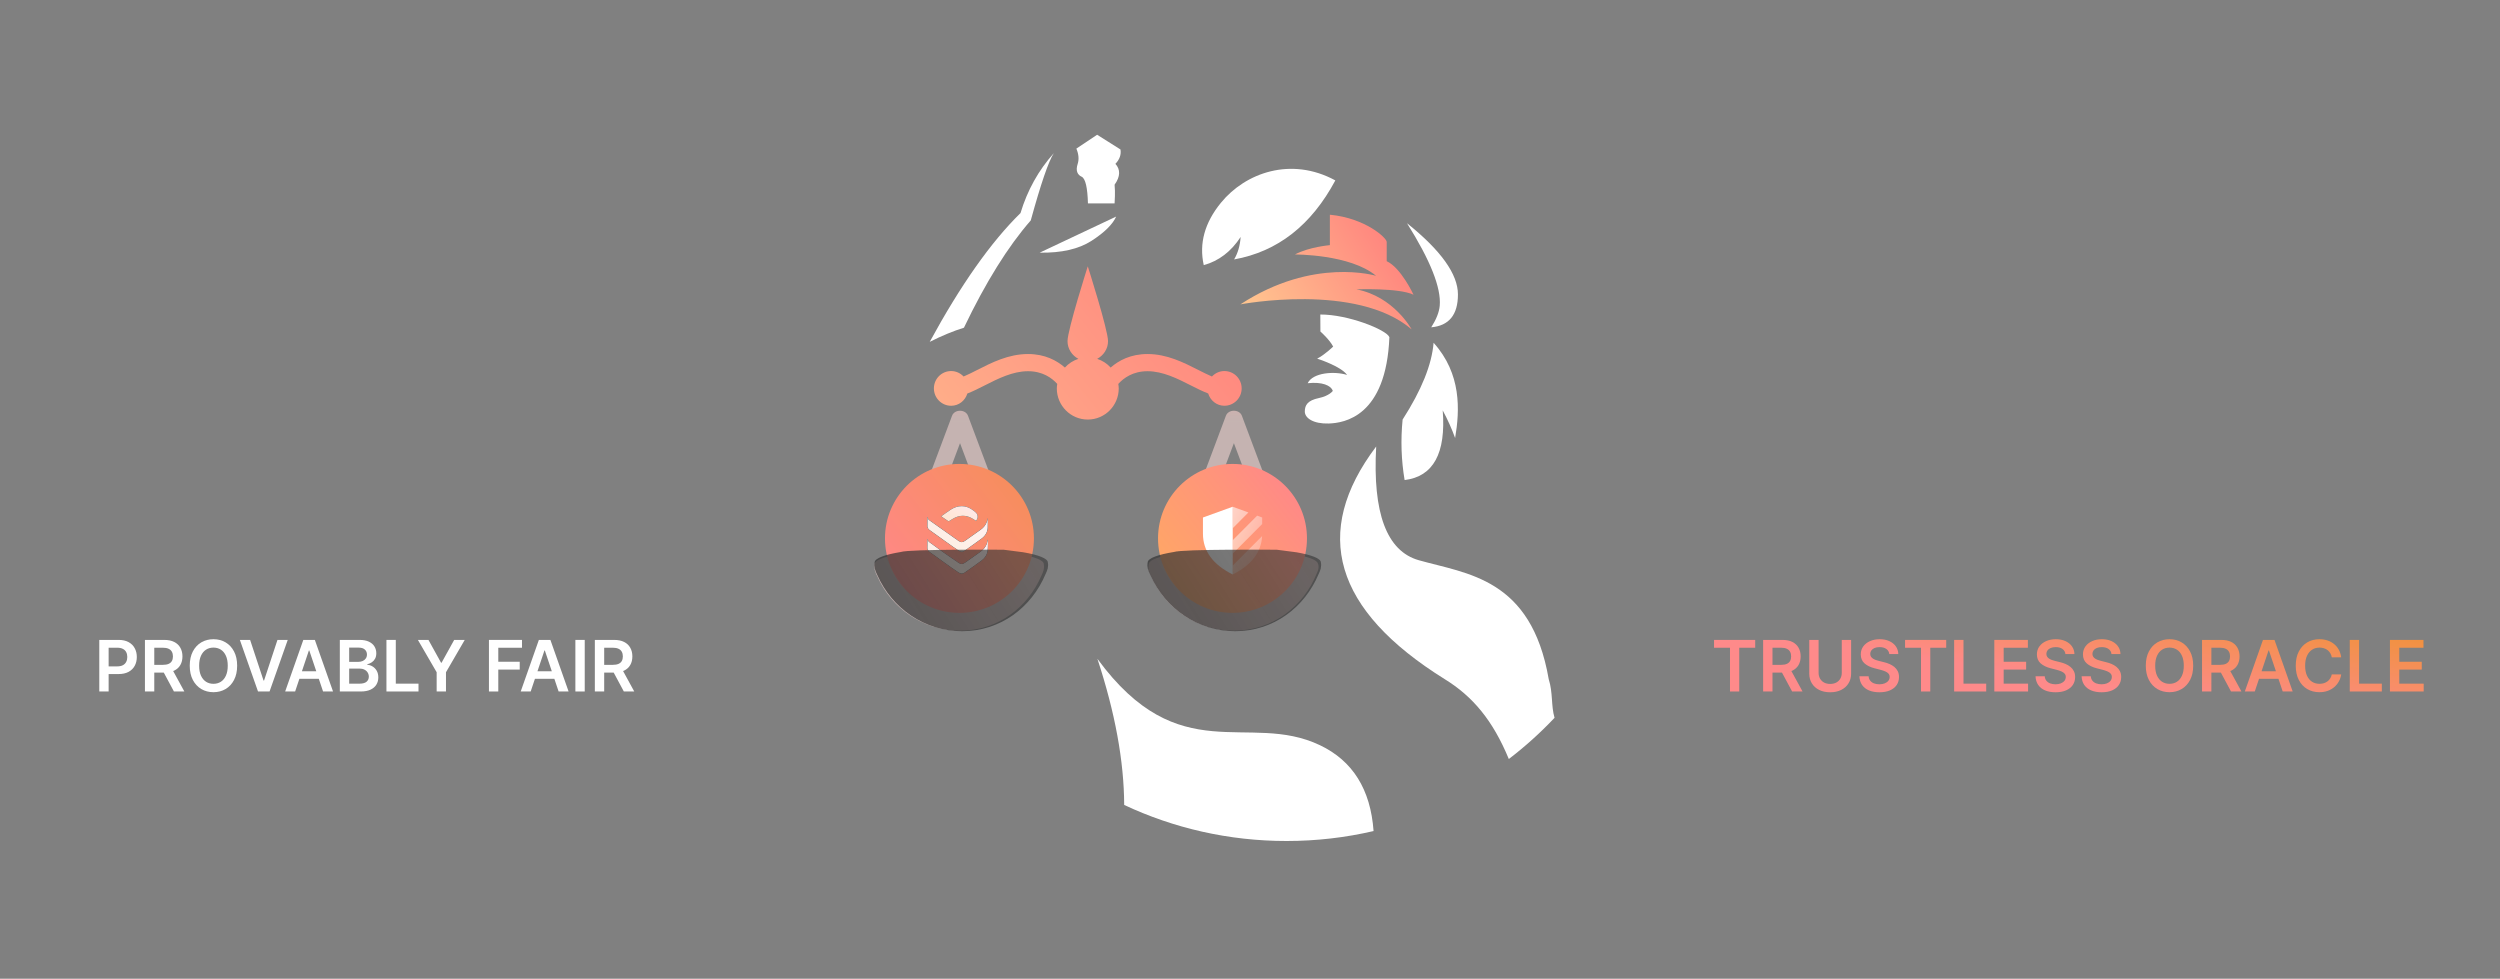 <svg width="705" height="276" viewBox="0 0 705 276" fill="none" xmlns="http://www.w3.org/2000/svg">
<rect x="0" y="0" width="705" height="276" fill="#808080" stroke="none"/>
<path d="M28 195V180.455H33.455C34.572 180.455 35.51 180.663 36.267 181.08C37.029 181.496 37.605 182.069 37.993 182.798C38.386 183.523 38.582 184.347 38.582 185.27C38.582 186.203 38.386 187.031 37.993 187.756C37.6 188.48 37.02 189.051 36.253 189.468C35.486 189.879 34.541 190.085 33.419 190.085H29.804V187.919H33.064C33.717 187.919 34.252 187.806 34.669 187.578C35.086 187.351 35.394 187.039 35.592 186.641C35.796 186.243 35.898 185.786 35.898 185.27C35.898 184.754 35.796 184.299 35.592 183.906C35.394 183.513 35.083 183.208 34.662 182.99C34.245 182.768 33.708 182.656 33.05 182.656H30.635V195H28Z" fill="white"/>
<path d="M40.871 195V180.455H46.326C47.443 180.455 48.381 180.649 49.138 181.037C49.901 181.425 50.476 181.97 50.864 182.671C51.257 183.367 51.453 184.179 51.453 185.107C51.453 186.039 51.255 186.849 50.857 187.536C50.464 188.218 49.884 188.745 49.117 189.119C48.35 189.489 47.408 189.673 46.29 189.673H42.405V187.486H45.935C46.588 187.486 47.123 187.396 47.54 187.216C47.957 187.031 48.265 186.764 48.463 186.414C48.667 186.058 48.769 185.623 48.769 185.107C48.769 184.591 48.667 184.15 48.463 183.786C48.26 183.416 47.95 183.137 47.533 182.948C47.116 182.753 46.579 182.656 45.921 182.656H43.506V195H40.871ZM48.385 188.409L51.986 195H49.046L45.509 188.409H48.385Z" fill="white"/>
<path d="M66.876 187.727C66.876 189.295 66.582 190.637 65.995 191.754C65.413 192.867 64.618 193.719 63.609 194.311C62.605 194.903 61.467 195.199 60.193 195.199C58.919 195.199 57.778 194.903 56.77 194.311C55.766 193.715 54.97 192.86 54.383 191.747C53.801 190.63 53.51 189.29 53.51 187.727C53.51 186.16 53.801 184.82 54.383 183.708C54.97 182.59 55.766 181.736 56.77 181.144C57.778 180.552 58.919 180.256 60.193 180.256C61.467 180.256 62.605 180.552 63.609 181.144C64.618 181.736 65.413 182.59 65.995 183.708C66.582 184.82 66.876 186.16 66.876 187.727ZM64.227 187.727C64.227 186.624 64.054 185.694 63.709 184.936C63.367 184.174 62.894 183.599 62.288 183.21C61.682 182.817 60.983 182.621 60.193 182.621C59.402 182.621 58.704 182.817 58.098 183.21C57.492 183.599 57.016 184.174 56.67 184.936C56.329 185.694 56.159 186.624 56.159 187.727C56.159 188.831 56.329 189.763 56.67 190.526C57.016 191.283 57.492 191.859 58.098 192.252C58.704 192.64 59.402 192.834 60.193 192.834C60.983 192.834 61.682 192.64 62.288 192.252C62.894 191.859 63.367 191.283 63.709 190.526C64.054 189.763 64.227 188.831 64.227 187.727Z" fill="white"/>
<path d="M70.532 180.455L74.317 191.904H74.467L78.245 180.455H81.143L76.015 195H72.762L67.641 180.455H70.532Z" fill="white"/>
<path d="M83.227 195H80.415L85.535 180.455H88.788L93.916 195H91.104L87.219 183.438H87.105L83.227 195ZM83.32 189.297H90.99V191.414H83.32V189.297Z" fill="white"/>
<path d="M95.832 195V180.455H101.4C102.451 180.455 103.325 180.62 104.021 180.952C104.722 181.279 105.245 181.726 105.591 182.294C105.941 182.862 106.116 183.506 106.116 184.226C106.116 184.818 106.002 185.325 105.775 185.746C105.548 186.163 105.243 186.501 104.859 186.762C104.475 187.022 104.047 187.209 103.574 187.323V187.465C104.09 187.493 104.584 187.652 105.058 187.941C105.536 188.225 105.927 188.627 106.23 189.148C106.533 189.669 106.684 190.298 106.684 191.037C106.684 191.79 106.502 192.467 106.137 193.068C105.773 193.665 105.224 194.136 104.49 194.482C103.756 194.827 102.833 195 101.72 195H95.832ZM98.467 192.798H101.301C102.257 192.798 102.946 192.616 103.368 192.252C103.794 191.882 104.007 191.409 104.007 190.831C104.007 190.4 103.9 190.012 103.687 189.666C103.474 189.316 103.171 189.041 102.778 188.843C102.385 188.639 101.916 188.537 101.372 188.537H98.467V192.798ZM98.467 186.641H101.074C101.528 186.641 101.938 186.558 102.302 186.392C102.667 186.222 102.953 185.983 103.162 185.675C103.375 185.362 103.481 184.993 103.481 184.567C103.481 184.003 103.282 183.539 102.885 183.175C102.492 182.81 101.907 182.628 101.13 182.628H98.467V186.641Z" fill="white"/>
<path d="M108.977 195V180.455H111.612V192.791H118.018V195H108.977Z" fill="white"/>
<path d="M117.846 180.455H120.821L124.38 186.889H124.522L128.08 180.455H131.056L125.765 189.574V195H123.137V189.574L117.846 180.455Z" fill="white"/>
<path d="M137.883 195V180.455H147.201V182.664H140.518V186.612H146.562V188.821H140.518V195H137.883Z" fill="white"/>
<path d="M149.653 195H146.841L151.961 180.455H155.214L160.342 195H157.529L153.645 183.438H153.531L149.653 195ZM149.745 189.297H157.416V191.414H149.745V189.297Z" fill="white"/>
<path d="M164.893 180.455V195H162.258V180.455H164.893Z" fill="white"/>
<path d="M167.746 195V180.455H173.201C174.318 180.455 175.256 180.649 176.013 181.037C176.775 181.425 177.351 181.97 177.739 182.671C178.132 183.367 178.328 184.179 178.328 185.107C178.328 186.039 178.13 186.849 177.732 187.536C177.339 188.218 176.759 188.745 175.992 189.119C175.225 189.489 174.283 189.673 173.165 189.673H169.28V187.486H172.81C173.463 187.486 173.998 187.396 174.415 187.216C174.832 187.031 175.14 186.764 175.338 186.414C175.542 186.058 175.644 185.623 175.644 185.107C175.644 184.591 175.542 184.15 175.338 183.786C175.135 183.416 174.825 183.137 174.408 182.948C173.991 182.753 173.454 182.656 172.796 182.656H170.381V195H167.746ZM175.26 188.409L178.861 195H175.921L172.384 188.409H175.26Z" fill="white"/>
<path d="M483.361 182.664V180.455H494.966V182.664H490.47V195H487.857V182.664H483.361Z" fill="url(#paint0_linear_408_1334)"/>
<path d="M497.203 195V180.455H502.658C503.775 180.455 504.713 180.649 505.47 181.037C506.233 181.425 506.808 181.97 507.196 182.671C507.589 183.367 507.786 184.179 507.786 185.107C507.786 186.039 507.587 186.849 507.189 187.536C506.796 188.218 506.216 188.745 505.449 189.119C504.682 189.489 503.74 189.673 502.622 189.673H498.737V187.486H502.267C502.921 187.486 503.456 187.396 503.872 187.216C504.289 187.031 504.597 186.764 504.795 186.414C504.999 186.058 505.101 185.623 505.101 185.107C505.101 184.591 504.999 184.15 504.795 183.786C504.592 183.416 504.282 183.137 503.865 182.948C503.448 182.753 502.911 182.656 502.253 182.656H499.838V195H497.203ZM504.717 188.409L508.318 195H505.378L501.841 188.409H504.717Z" fill="url(#paint1_linear_408_1334)"/>
<path d="M519.38 180.455H522.015V189.958C522.015 190.999 521.769 191.915 521.276 192.706C520.789 193.497 520.102 194.115 519.217 194.56C518.331 195 517.297 195.22 516.113 195.22C514.925 195.22 513.888 195 513.002 194.56C512.117 194.115 511.43 193.497 510.943 192.706C510.455 191.915 510.211 190.999 510.211 189.958V180.455H512.846V189.737C512.846 190.343 512.979 190.883 513.244 191.357C513.514 191.83 513.892 192.202 514.38 192.472C514.868 192.737 515.445 192.869 516.113 192.869C516.781 192.869 517.358 192.737 517.846 192.472C518.338 192.202 518.717 191.83 518.982 191.357C519.247 190.883 519.38 190.343 519.38 189.737V180.455Z" fill="url(#paint2_linear_408_1334)"/>
<path d="M532.784 184.453C532.717 183.833 532.438 183.35 531.946 183.004C531.458 182.659 530.824 182.486 530.042 182.486C529.493 182.486 529.022 182.569 528.629 182.735C528.236 182.9 527.935 183.125 527.727 183.409C527.519 183.693 527.412 184.018 527.407 184.382C527.407 184.685 527.476 184.948 527.613 185.171C527.755 185.393 527.947 185.583 528.189 185.739C528.43 185.89 528.698 186.018 528.991 186.122C529.285 186.227 529.581 186.314 529.879 186.385L531.243 186.726C531.792 186.854 532.32 187.027 532.826 187.244C533.338 187.462 533.795 187.737 534.197 188.068C534.604 188.4 534.926 188.8 535.163 189.269C535.4 189.737 535.518 190.287 535.518 190.916C535.518 191.769 535.3 192.519 534.865 193.168C534.429 193.812 533.799 194.316 532.976 194.681C532.156 195.04 531.164 195.22 530 195.22C528.868 195.22 527.886 195.045 527.052 194.695C526.224 194.344 525.575 193.833 525.106 193.161C524.642 192.488 524.391 191.669 524.353 190.703H526.946C526.984 191.21 527.14 191.631 527.414 191.968C527.689 192.304 528.047 192.555 528.487 192.72C528.932 192.886 529.429 192.969 529.978 192.969C530.551 192.969 531.053 192.884 531.484 192.713C531.92 192.538 532.261 192.297 532.507 191.989C532.753 191.676 532.878 191.312 532.883 190.895C532.878 190.516 532.767 190.204 532.549 189.958C532.332 189.707 532.026 189.498 531.633 189.333C531.245 189.162 530.79 189.011 530.27 188.878L528.615 188.452C527.417 188.144 526.47 187.678 525.774 187.053C525.083 186.423 524.737 185.587 524.737 184.546C524.737 183.689 524.969 182.938 525.433 182.294C525.902 181.65 526.539 181.151 527.343 180.796C528.148 180.436 529.06 180.256 530.078 180.256C531.11 180.256 532.014 180.436 532.791 180.796C533.572 181.151 534.185 181.646 534.63 182.28C535.075 182.91 535.305 183.634 535.319 184.453H532.784Z" fill="url(#paint3_linear_408_1334)"/>
<path d="M537.228 182.664V180.455H548.833V182.664H544.337V195H541.724V182.664H537.228Z" fill="url(#paint4_linear_408_1334)"/>
<path d="M551.07 195V180.455H553.705V192.791H560.112V195H551.07Z" fill="url(#paint5_linear_408_1334)"/>
<path d="M562.398 195V180.455H571.859V182.664H565.033V186.612H571.369V188.821H565.033V192.791H571.916V195H562.398Z" fill="url(#paint6_linear_408_1334)"/>
<path d="M582.452 184.453C582.385 183.833 582.106 183.35 581.614 183.004C581.126 182.659 580.492 182.486 579.71 182.486C579.161 182.486 578.69 182.569 578.297 182.735C577.904 182.9 577.603 183.125 577.395 183.409C577.187 183.693 577.08 184.018 577.075 184.382C577.075 184.685 577.144 184.948 577.281 185.171C577.423 185.393 577.615 185.583 577.857 185.739C578.098 185.89 578.366 186.018 578.659 186.122C578.953 186.227 579.249 186.314 579.547 186.385L580.911 186.726C581.46 186.854 581.988 187.027 582.494 187.244C583.006 187.462 583.463 187.737 583.865 188.068C584.272 188.4 584.594 188.8 584.831 189.269C585.068 189.737 585.186 190.287 585.186 190.916C585.186 191.769 584.968 192.519 584.533 193.168C584.097 193.812 583.467 194.316 582.644 194.681C581.824 195.04 580.832 195.22 579.668 195.22C578.536 195.22 577.554 195.045 576.72 194.695C575.892 194.344 575.243 193.833 574.774 193.161C574.31 192.488 574.059 191.669 574.021 190.703H576.614C576.652 191.21 576.808 191.631 577.082 191.968C577.357 192.304 577.715 192.555 578.155 192.72C578.6 192.886 579.097 192.969 579.646 192.969C580.219 192.969 580.721 192.884 581.152 192.713C581.588 192.538 581.929 192.297 582.175 191.989C582.421 191.676 582.546 191.312 582.551 190.895C582.546 190.516 582.435 190.204 582.217 189.958C582 189.707 581.694 189.498 581.301 189.333C580.913 189.162 580.458 189.011 579.938 188.878L578.283 188.452C577.085 188.144 576.138 187.678 575.442 187.053C574.751 186.423 574.405 185.587 574.405 184.546C574.405 183.689 574.637 182.938 575.101 182.294C575.57 181.65 576.206 181.151 577.011 180.796C577.816 180.436 578.728 180.256 579.746 180.256C580.778 180.256 581.682 180.436 582.459 180.796C583.24 181.151 583.853 181.646 584.298 182.28C584.743 182.91 584.973 183.634 584.987 184.453H582.452Z" fill="url(#paint7_linear_408_1334)"/>
<path d="M595.44 184.453C595.374 183.833 595.094 183.35 594.602 183.004C594.114 182.659 593.48 182.486 592.699 182.486C592.149 182.486 591.678 182.569 591.285 182.735C590.892 182.9 590.592 183.125 590.383 183.409C590.175 183.693 590.068 184.018 590.064 184.382C590.064 184.685 590.132 184.948 590.27 185.171C590.412 185.393 590.603 185.583 590.845 185.739C591.086 185.89 591.354 186.018 591.647 186.122C591.941 186.227 592.237 186.314 592.535 186.385L593.899 186.726C594.448 186.854 594.976 187.027 595.483 187.244C595.994 187.462 596.451 187.737 596.853 188.068C597.261 188.4 597.583 188.8 597.819 189.269C598.056 189.737 598.174 190.287 598.174 190.916C598.174 191.769 597.957 192.519 597.521 193.168C597.085 193.812 596.456 194.316 595.632 194.681C594.813 195.04 593.821 195.22 592.656 195.22C591.524 195.22 590.542 195.045 589.708 194.695C588.88 194.344 588.231 193.833 587.762 193.161C587.298 192.488 587.048 191.669 587.01 190.703H589.602C589.64 191.21 589.796 191.631 590.071 191.968C590.345 192.304 590.703 192.555 591.143 192.72C591.588 192.886 592.085 192.969 592.635 192.969C593.208 192.969 593.709 192.884 594.14 192.713C594.576 192.538 594.917 192.297 595.163 191.989C595.409 191.676 595.535 191.312 595.539 190.895C595.535 190.516 595.423 190.204 595.206 189.958C594.988 189.707 594.682 189.498 594.289 189.333C593.901 189.162 593.447 189.011 592.926 188.878L591.271 188.452C590.073 188.144 589.126 187.678 588.43 187.053C587.739 186.423 587.393 185.587 587.393 184.546C587.393 183.689 587.625 182.938 588.089 182.294C588.558 181.65 589.195 181.151 590 180.796C590.805 180.436 591.716 180.256 592.734 180.256C593.766 180.256 594.671 180.436 595.447 180.796C596.228 181.151 596.842 181.646 597.287 182.28C597.732 182.91 597.961 183.634 597.976 184.453H595.44Z" fill="url(#paint8_linear_408_1334)"/>
<path d="M618.482 187.727C618.482 189.295 618.188 190.637 617.601 191.754C617.019 192.867 616.223 193.719 615.215 194.311C614.211 194.903 613.072 195.199 611.798 195.199C610.525 195.199 609.384 194.903 608.375 194.311C607.371 193.715 606.576 192.86 605.989 191.747C605.406 190.63 605.115 189.29 605.115 187.727C605.115 186.16 605.406 184.82 605.989 183.708C606.576 182.59 607.371 181.736 608.375 181.144C609.384 180.552 610.525 180.256 611.798 180.256C613.072 180.256 614.211 180.552 615.215 181.144C616.223 181.736 617.019 182.59 617.601 183.708C618.188 184.82 618.482 186.16 618.482 187.727ZM615.832 187.727C615.832 186.624 615.66 185.694 615.314 184.936C614.973 184.174 614.5 183.599 613.894 183.21C613.287 182.817 612.589 182.621 611.798 182.621C611.008 182.621 610.309 182.817 609.703 183.21C609.097 183.599 608.621 184.174 608.276 184.936C607.935 185.694 607.764 186.624 607.764 187.727C607.764 188.831 607.935 189.763 608.276 190.526C608.621 191.283 609.097 191.859 609.703 192.252C610.309 192.64 611.008 192.834 611.798 192.834C612.589 192.834 613.287 192.64 613.894 192.252C614.5 191.859 614.973 191.283 615.314 190.526C615.66 189.763 615.832 188.831 615.832 187.727Z" fill="url(#paint9_linear_408_1334)"/>
<path d="M620.973 195V180.455H626.427C627.545 180.455 628.482 180.649 629.24 181.037C630.002 181.425 630.577 181.97 630.966 182.671C631.359 183.367 631.555 184.179 631.555 185.107C631.555 186.039 631.356 186.849 630.958 187.536C630.566 188.218 629.985 188.745 629.218 189.119C628.451 189.489 627.509 189.673 626.392 189.673H622.507V187.486H626.037C626.69 187.486 627.225 187.396 627.642 187.216C628.058 187.031 628.366 186.764 628.565 186.414C628.769 186.058 628.87 185.623 628.87 185.107C628.87 184.591 628.769 184.15 628.565 183.786C628.361 183.416 628.051 183.137 627.635 182.948C627.218 182.753 626.681 182.656 626.022 182.656H623.608V195H620.973ZM628.487 188.409L632.088 195H629.147L625.61 188.409H628.487Z" fill="url(#paint10_linear_408_1334)"/>
<path d="M635.848 195H633.036L638.157 180.455H641.409L646.537 195H643.725L639.84 183.438H639.726L635.848 195ZM635.941 189.297H643.611V191.414H635.941V189.297Z" fill="url(#paint11_linear_408_1334)"/>
<path d="M660.22 185.362H657.564C657.488 184.927 657.348 184.541 657.145 184.205C656.941 183.864 656.688 183.575 656.385 183.338C656.082 183.102 655.736 182.924 655.348 182.806C654.964 182.682 654.55 182.621 654.105 182.621C653.314 182.621 652.613 182.82 652.003 183.218C651.392 183.61 650.914 184.188 650.568 184.95C650.222 185.708 650.049 186.634 650.049 187.727C650.049 188.84 650.222 189.778 650.568 190.54C650.918 191.298 651.396 191.87 652.003 192.259C652.613 192.642 653.312 192.834 654.098 192.834C654.533 192.834 654.941 192.777 655.319 192.664C655.703 192.545 656.046 192.372 656.349 192.145C656.657 191.918 656.915 191.638 657.123 191.307C657.336 190.976 657.483 190.597 657.564 190.171L660.22 190.185C660.12 190.876 659.905 191.525 659.574 192.131C659.247 192.737 658.818 193.272 658.288 193.736C657.758 194.195 657.137 194.555 656.427 194.816C655.717 195.071 654.929 195.199 654.062 195.199C652.784 195.199 651.643 194.903 650.639 194.311C649.635 193.719 648.844 192.865 648.267 191.747C647.689 190.63 647.4 189.29 647.4 187.727C647.4 186.16 647.691 184.82 648.274 183.708C648.856 182.59 649.649 181.736 650.653 181.144C651.657 180.552 652.793 180.256 654.062 180.256C654.872 180.256 655.625 180.369 656.321 180.597C657.017 180.824 657.637 181.158 658.182 181.598C658.726 182.034 659.173 182.569 659.524 183.203C659.879 183.833 660.111 184.553 660.22 185.362Z" fill="url(#paint12_linear_408_1334)"/>
<path d="M662.633 195V180.455H665.268V192.791H671.674V195H662.633Z" fill="url(#paint13_linear_408_1334)"/>
<path d="M673.961 195V180.455H683.421V182.664H676.596V186.612H682.931V188.821H676.596V192.791H683.478V195H673.961Z" fill="url(#paint14_linear_408_1334)"/>
<path d="M306.753 75.101C306.753 75.101 312.465 93.022 312.465 96.196C312.465 98.382 311.203 100.228 309.406 101.198C310.885 101.678 312.185 102.521 313.201 103.65C315.47 101.673 318.812 99.836 323.609 99.836C329.095 99.836 333.81 102.235 337.971 104.353C339.296 105.026 340.582 105.671 341.771 106.175C342.658 105.235 343.895 104.634 345.282 104.634C347.97 104.634 350.147 106.824 350.147 109.528C350.147 112.233 347.97 114.423 345.282 114.423C343.101 114.423 341.323 112.955 340.707 110.963C339.113 110.352 337.48 109.528 335.799 108.675C332.12 106.805 327.944 104.682 323.609 104.682C319.443 104.682 316.843 106.626 315.359 108.268C315.417 108.685 315.484 109.097 315.484 109.528C315.484 114.379 311.574 118.315 306.753 118.315C301.931 118.315 298.021 114.379 298.021 109.528C298.021 109.097 298.088 108.68 298.146 108.264C296.658 106.616 294.057 104.682 289.896 104.682C285.561 104.682 281.385 106.81 277.701 108.68C276.025 109.533 274.392 110.357 272.798 110.968C272.182 112.96 270.404 114.428 268.223 114.428C265.535 114.428 263.358 112.233 263.358 109.528C263.358 106.824 265.535 104.634 268.223 104.634C269.61 104.634 270.848 105.239 271.734 106.175C272.923 105.676 274.204 105.031 275.529 104.353C279.69 102.235 284.41 99.836 289.896 99.836C294.693 99.836 298.035 101.673 300.304 103.65C301.32 102.521 302.62 101.673 304.099 101.198C302.302 100.228 301.04 98.387 301.04 96.196C301.04 93.022 306.753 75.101 306.753 75.101Z" fill="url(#paint15_linear_408_1334)"/>
<path d="M375.021 69.132C375.021 69.132 369.095 69.641 365.17 71.762C365.17 71.762 380.784 71.678 388.051 77.783C388.051 77.783 370.378 72.353 349.78 85.837C349.78 85.837 382.541 79.56 398.072 92.876C398.072 92.876 393.06 83.6 382.519 81.604C382.519 81.604 394.512 81.126 398.619 83.122C398.619 83.122 395.072 75.48 391.051 73.659V68.211C391.051 67.108 385.045 61.498 375.021 60.551V69.132Z" fill="url(#paint16_linear_408_1334)"/>
<path d="M372.356 93.491C372.356 93.491 374.883 95.695 375.953 97.732C375.953 97.732 373.643 100.015 371.435 101.139C371.435 101.139 378.124 103.246 379.885 105.737C376.319 104.616 370.229 105.036 368.762 108.065C372.834 107.626 375.327 108.677 375.851 110.237C375.851 110.237 374.883 111.632 371.919 112.252C368.762 112.912 367.956 114.225 367.956 116.057C367.956 117.89 370.353 119.566 374.707 119.43C379.054 119.291 390.912 117.497 391.808 95.064C390.912 92.954 380.08 88.647 372.328 88.694L372.356 93.491Z" fill="white"/>
<path d="M395.537 118.317C400.86 110.034 403.773 102.816 404.275 96.664C412.155 105.421 411.681 115.674 410.342 123.521C409.439 120.996 408.274 118.399 406.848 115.729C407.79 127.827 404.209 134.377 396.103 135.379C395.155 129.791 394.966 124.103 395.537 118.317Z" fill="white"/>
<path d="M297.18 43.181C295.701 45.456 293.532 51.782 290.675 62.159C284.254 69.507 277.974 79.591 271.833 92.411C268.801 93.354 265.584 94.685 262.183 96.404C270.905 80.367 279.439 68.261 287.783 60.085C289.711 53.677 292.843 48.042 297.18 43.181V43.181Z" fill="white"/>
<path d="M314.762 61.071L293.182 71.253C299.331 71.356 304.215 70.238 307.833 67.899C311.451 65.559 313.761 63.283 314.762 61.071Z" fill="white"/>
<path d="M306.8 57.357C306.678 52.908 306.099 50.407 305.062 49.854C303.911 49.34 303.24 48.231 303.91 46.207C304.323 44.921 304.198 43.489 303.536 41.911L309.391 38L315.978 42.153C316.209 43.618 315.73 44.97 314.542 46.207C315.978 47.761 315.978 49.767 314.314 52.083C314.361 52.657 314.393 53.219 314.411 53.771C314.438 54.606 314.406 55.802 314.314 57.357H306.8Z" fill="white"/>
<path d="M388.084 125.911C387.051 144.723 391.056 155.413 400.099 157.982C413.663 161.836 431.805 162.961 436.738 191.527C437.964 195.391 437.368 198.941 438.382 202.422C434.405 206.633 430.092 210.521 425.486 214.043C420.978 203.143 415.342 196.411 407.418 191.527C376.189 172.074 369.744 150.202 388.084 125.911Z" fill="white"/>
<path d="M309.464 185.778C332.566 217.327 351.993 200.526 372.215 210.142C381.461 214.539 386.504 222.611 387.346 234.357C379.462 236.193 371.249 237.162 362.809 237.162C346.443 237.162 330.926 233.519 317.021 226.997C316.97 214.639 314.451 200.899 309.464 185.778V185.778Z" fill="white"/>
<path d="M396.776 62.947C403.372 73.435 406.448 81.193 406.005 86.221C405.837 88.038 405.038 90.064 403.609 92.302C408.628 91.854 411.138 88.767 411.138 83.042C411.138 77.317 406.351 70.619 396.776 62.947V62.947Z" fill="white"/>
<path d="M339.459 74.767C343.701 73.595 347.169 70.949 349.861 66.828C349.69 69.281 349.075 71.393 348.017 73.163C360.277 70.958 369.792 63.529 376.562 50.877C364.079 44.09 351.211 48.72 344.314 57.164C339.716 62.793 338.098 68.661 339.459 74.767Z" fill="white"/>
<path d="M272.979 117.25L287.62 156.295C291.784 157.012 294.347 157.99 294.347 159.069V159.089L294.34 159.068L294.364 159.162C294.452 159.614 294.438 160.105 294.322 160.637L294.347 160.638L294.268 160.859C294.154 161.286 293.977 161.737 293.737 162.213C289.856 171.386 281.279 177.857 270.725 177.857C260.333 177.857 251.46 171.584 247.443 162.636L247.679 163.054C247.203 162.238 246.88 161.494 246.709 160.823C246.688 160.763 246.666 160.701 246.644 160.638L246.665 160.637C246.565 160.176 246.54 159.751 246.59 159.361L246.644 159.069L246.655 158.947C246.847 157.875 249.57 156.91 253.86 156.213L268.471 117.25C269.174 115.36 272.271 115.36 272.979 117.25ZM350.213 117.245L364.852 156.281C368.817 156.957 371.35 157.869 371.633 158.879L371.593 158.797C371.825 159.242 371.892 159.756 371.795 160.338L371.734 160.633C371.65 160.963 371.521 161.308 371.344 161.672C367.564 171.133 358.718 177.852 347.959 177.852C337.314 177.852 328.262 171.269 324.392 161.972C324.163 161.52 323.982 161.087 323.889 160.68L323.88 160.637C323.88 160.637 323.879 160.635 323.878 160.633L323.879 160.632L323.849 160.447C323.811 160.118 323.832 159.721 323.91 159.256L323.969 158.943L323.964 158.97C323.966 158.952 323.97 158.934 323.974 158.916L323.979 158.895L323.982 158.896C324.247 157.852 326.915 156.912 331.085 156.227L345.705 117.245C346.408 115.355 349.505 115.355 350.213 117.245ZM270.725 124.97L259.255 155.553C262.604 155.253 266.431 155.083 270.495 155.083L271.225 155.085C275.209 155.105 278.948 155.288 282.209 155.596L270.725 124.97ZM347.959 124.97L336.486 155.56C339.854 155.256 343.711 155.083 347.808 155.083L348.537 155.085C352.489 155.105 356.2 155.285 359.443 155.589L347.959 124.97Z" fill="url(#paint17_linear_408_1334)"/>
<g clip-path="url(#clip0_408_1334)">
<path d="M270.565 172.827C282.163 172.827 291.565 163.425 291.565 151.827C291.565 140.229 282.163 130.827 270.565 130.827C258.967 130.827 249.565 140.229 249.565 151.827C249.565 163.425 258.967 172.827 270.565 172.827Z" fill="url(#paint18_linear_408_1334)"/>
<path fill-rule="evenodd" clip-rule="evenodd" d="M274.416 153.924C274.417 153.923 274.418 153.923 274.42 153.922C274.42 153.922 274.42 153.922 274.42 153.922C274.421 153.921 274.421 153.921 274.421 153.921C274.419 153.922 274.417 153.923 274.416 153.924Z" fill="#2B2C2A"/>
<path fill-rule="evenodd" clip-rule="evenodd" d="M274.423 153.92C274.423 153.92 274.423 153.92 274.423 153.92C274.427 153.917 274.429 153.916 274.43 153.916C274.43 153.916 274.43 153.916 274.43 153.916C274.427 153.917 274.425 153.919 274.423 153.92Z" fill="#2B2C2A"/>
</g>
<g clip-path="url(#clip1_408_1334)">
<path fill-rule="evenodd" clip-rule="evenodd" d="M347.565 172.827C359.163 172.827 368.565 163.425 368.565 151.827C368.565 140.229 359.163 130.827 347.565 130.827C335.967 130.827 326.565 140.229 326.565 151.827C326.565 163.425 335.967 172.827 347.565 172.827Z" fill="url(#paint19_linear_408_1334)"/>
</g>
<path fill-rule="evenodd" clip-rule="evenodd" d="M347.623 162.002C342.037 159.218 339.24 155.393 339.233 150.527C339.231 149.593 339.231 148.062 339.233 145.933L347.623 142.899V162.002Z" fill="white"/>
<path fill-rule="evenodd" clip-rule="evenodd" d="M347.62 156.135V152.348L354.518 145.416L355.935 145.933L355.936 147.778L347.62 156.135ZM347.62 159.511L355.918 151.173C355.675 155.733 352.909 159.343 347.62 162.002V159.511ZM347.62 148.972V142.899L352.053 144.517L347.62 148.971V148.972Z" fill="url(#paint20_linear_408_1334)"/>
<path d="M261.485 145.811C261.521 145.847 261.584 145.88 261.588 145.921C261.632 146.311 261.875 146.573 262.17 146.782C264.879 148.707 267.588 150.631 270.307 152.541C270.963 153.003 271.484 152.976 272.132 152.518C273.612 151.473 275.092 150.425 276.569 149.375C277.407 148.78 278.018 148.006 278.337 147.025C278.448 146.683 278.492 146.319 278.538 146.095C278.538 146.949 278.601 147.94 278.522 148.918C278.425 150.125 277.82 151.12 276.853 151.836C275.243 153.029 273.601 154.181 271.959 155.329C271.424 155.703 270.859 155.605 270.335 155.263C269.799 154.913 269.266 154.556 268.745 154.184C266.582 152.645 264.425 151.098 262.264 149.555C261.894 149.291 261.601 148.979 261.536 148.507C261.537 147.739 261.54 146.972 261.538 146.205C261.538 146.147 261.504 146.088 261.485 146.03C261.485 145.957 261.485 145.884 261.485 145.811Z" fill="#2B2C2A"/>
<path d="M261.486 152.013C261.52 152.036 261.581 152.056 261.584 152.082C261.631 152.517 261.922 152.78 262.245 153.016C263.486 153.923 264.721 154.839 265.976 155.728C267.366 156.711 268.774 157.669 270.176 158.634C270.979 159.187 271.425 159.189 272.227 158.626C273.65 157.626 275.065 156.614 276.487 155.613C277.334 155.017 277.977 154.26 278.31 153.272C278.434 152.906 278.484 152.515 278.617 152.134C278.58 153.196 278.612 154.267 278.489 155.319C278.356 156.447 277.738 157.367 276.829 158.037C275.232 159.216 273.604 160.355 271.979 161.497C271.409 161.897 270.829 161.778 270.286 161.415C269.578 160.942 268.872 160.465 268.179 159.971C266.182 158.547 264.192 157.114 262.199 155.684C261.842 155.429 261.588 155.108 261.532 154.658C261.535 153.88 261.538 153.103 261.537 152.326C261.537 152.276 261.504 152.227 261.485 152.178C261.486 152.123 261.486 152.068 261.486 152.013Z" fill="#2B2C2A"/>
<path d="M265.485 145.601C265.532 145.549 265.556 145.508 265.591 145.483C266.453 144.879 267.299 144.251 268.183 143.682C269.098 143.092 270.108 142.745 271.213 142.747C272.243 142.749 273.177 143.076 274.024 143.642C274.434 143.916 274.83 144.218 275.194 144.55C275.781 145.086 275.842 146.041 275.374 146.683C275.27 146.826 275.161 146.835 275.024 146.744C274.834 146.617 274.645 146.487 274.451 146.365C272.496 145.134 270.541 145.148 268.586 146.367C268.276 146.561 267.968 146.76 267.652 146.943C267.588 146.98 267.467 146.995 267.413 146.959C266.803 146.554 266.2 146.137 265.597 145.722C265.561 145.697 265.536 145.657 265.485 145.601Z" fill="#2B2C2A"/>
<path opacity="0.2" d="M261.485 145.811C261.521 145.847 261.584 145.88 261.588 145.921C261.632 146.311 261.875 146.573 262.17 146.782C264.879 148.707 267.588 150.631 270.307 152.541C270.963 153.003 271.484 152.976 272.132 152.518C273.612 151.473 275.092 150.425 276.569 149.375C277.407 148.78 278.018 148.006 278.337 147.025C278.448 146.683 278.492 146.319 278.538 146.095C278.538 146.949 278.601 147.94 278.522 148.918C278.425 150.125 277.82 151.12 276.853 151.836C275.243 153.029 273.601 154.181 271.959 155.329C271.424 155.703 270.859 155.605 270.335 155.263C269.799 154.913 269.266 154.556 268.745 154.184C266.582 152.645 264.425 151.098 262.264 149.555C261.894 149.291 261.601 148.979 261.536 148.507C261.537 147.739 261.54 146.972 261.538 146.205C261.538 146.147 261.504 146.088 261.485 146.03C261.485 145.957 261.485 145.884 261.485 145.811Z" fill="white"/>
<path opacity="0.2" d="M261.486 152.013C261.52 152.036 261.581 152.056 261.584 152.082C261.631 152.517 261.922 152.78 262.245 153.016C263.486 153.923 264.721 154.839 265.976 155.728C267.366 156.711 268.774 157.669 270.176 158.634C270.979 159.187 271.425 159.189 272.227 158.626C273.65 157.626 275.065 156.614 276.487 155.613C277.334 155.017 277.977 154.26 278.31 153.272C278.434 152.906 278.484 152.515 278.617 152.134C278.58 153.196 278.612 154.267 278.489 155.319C278.356 156.447 277.738 157.367 276.829 158.037C275.232 159.216 273.604 160.355 271.979 161.497C271.409 161.897 270.829 161.778 270.286 161.415C269.578 160.942 268.872 160.465 268.179 159.971C266.182 158.547 264.192 157.114 262.199 155.684C261.842 155.429 261.588 155.108 261.532 154.658C261.535 153.88 261.538 153.103 261.537 152.326C261.537 152.276 261.504 152.227 261.485 152.178C261.486 152.123 261.486 152.068 261.486 152.013Z" fill="white"/>
<path opacity="0.5" d="M265.485 145.601C265.532 145.549 265.556 145.508 265.591 145.483C266.453 144.879 267.299 144.251 268.183 143.682C269.098 143.092 270.108 142.745 271.213 142.747C272.243 142.749 273.177 143.076 274.024 143.642C274.434 143.916 274.83 144.218 275.194 144.55C275.781 145.086 275.842 146.041 275.374 146.683C275.27 146.826 275.161 146.835 275.024 146.744C274.834 146.617 274.645 146.487 274.451 146.365C272.496 145.134 270.541 145.148 268.586 146.367C268.276 146.561 267.968 146.76 267.652 146.943C267.588 146.98 267.467 146.995 267.413 146.959C266.803 146.554 266.2 146.137 265.597 145.722C265.561 145.697 265.536 145.657 265.485 145.601Z" fill="white"/>
<path opacity="0.2" d="M261.485 145.811C261.521 145.847 261.584 145.88 261.588 145.921C261.632 146.311 261.875 146.573 262.17 146.782C264.879 148.707 267.588 150.631 270.307 152.541C270.963 153.003 271.484 152.976 272.132 152.518C273.612 151.473 275.092 150.425 276.569 149.375C277.407 148.78 278.018 148.006 278.337 147.025C278.448 146.683 278.492 146.319 278.538 146.095C278.538 146.949 278.601 147.94 278.522 148.918C278.425 150.125 277.82 151.12 276.853 151.836C275.243 153.029 273.601 154.181 271.959 155.329C271.424 155.703 270.859 155.605 270.335 155.263C269.799 154.913 269.266 154.556 268.745 154.184C266.582 152.645 264.425 151.098 262.264 149.555C261.894 149.291 261.601 148.979 261.536 148.507C261.537 147.739 261.54 146.972 261.538 146.205C261.538 146.147 261.504 146.088 261.485 146.03C261.485 145.957 261.485 145.884 261.485 145.811Z" fill="white"/>
<path opacity="0.2" d="M261.486 152.013C261.52 152.036 261.581 152.056 261.584 152.082C261.631 152.517 261.922 152.78 262.245 153.016C263.486 153.923 264.721 154.839 265.976 155.728C267.366 156.711 268.774 157.669 270.176 158.634C270.979 159.187 271.425 159.189 272.227 158.626C273.65 157.626 275.065 156.614 276.487 155.613C277.334 155.017 277.977 154.26 278.31 153.272C278.434 152.906 278.484 152.515 278.617 152.134C278.58 153.196 278.612 154.267 278.489 155.319C278.356 156.447 277.738 157.367 276.829 158.037C275.232 159.216 273.604 160.355 271.979 161.497C271.409 161.897 270.829 161.778 270.286 161.415C269.578 160.942 268.872 160.465 268.179 159.971C266.182 158.547 264.192 157.114 262.199 155.684C261.842 155.429 261.588 155.108 261.532 154.658C261.535 153.88 261.538 153.103 261.537 152.326C261.537 152.276 261.504 152.227 261.485 152.178C261.486 152.123 261.486 152.068 261.486 152.013Z" fill="white"/>
<path opacity="0.5" d="M265.485 145.601C265.532 145.549 265.556 145.508 265.591 145.483C266.453 144.879 267.299 144.251 268.183 143.682C269.098 143.092 270.108 142.745 271.213 142.747C272.243 142.749 273.177 143.076 274.024 143.642C274.434 143.916 274.83 144.218 275.194 144.55C275.781 145.086 275.842 146.041 275.374 146.683C275.27 146.826 275.161 146.835 275.024 146.744C274.834 146.617 274.645 146.487 274.451 146.365C272.496 145.134 270.541 145.148 268.586 146.367C268.276 146.561 267.968 146.76 267.652 146.943C267.588 146.98 267.467 146.995 267.413 146.959C266.803 146.554 266.2 146.137 265.597 145.722C265.561 145.697 265.536 145.657 265.485 145.601Z" fill="white"/>
<path d="M261.485 145.811C261.521 145.847 261.584 145.88 261.588 145.921C261.632 146.311 261.875 146.573 262.17 146.782C264.879 148.707 267.588 150.631 270.307 152.541C270.963 153.003 271.484 152.976 272.132 152.518C273.612 151.473 275.092 150.425 276.569 149.375C277.407 148.78 278.018 148.006 278.337 147.025C278.448 146.683 278.492 146.319 278.538 146.095C278.538 146.949 278.601 147.94 278.522 148.918C278.425 150.125 277.82 151.12 276.853 151.836C275.243 153.029 273.601 154.181 271.959 155.329C271.424 155.703 270.859 155.605 270.335 155.263C269.799 154.913 269.266 154.556 268.745 154.184C266.582 152.645 264.425 151.098 262.264 149.555C261.894 149.291 261.601 148.979 261.536 148.507C261.537 147.739 261.54 146.972 261.538 146.205C261.538 146.147 261.504 146.088 261.485 146.03C261.485 145.957 261.485 145.884 261.485 145.811Z" fill="url(#paint21_linear_408_1334)"/>
<path d="M261.486 152.013C261.52 152.036 261.581 152.056 261.584 152.082C261.631 152.517 261.922 152.78 262.245 153.016C263.486 153.923 264.721 154.839 265.976 155.728C267.366 156.711 268.774 157.669 270.176 158.634C270.979 159.187 271.425 159.189 272.227 158.626C273.65 157.626 275.065 156.614 276.487 155.613C277.334 155.017 277.977 154.26 278.31 153.272C278.434 152.906 278.484 152.515 278.617 152.134C278.58 153.196 278.612 154.267 278.489 155.319C278.356 156.447 277.738 157.367 276.829 158.037C275.232 159.216 273.604 160.355 271.979 161.497C271.409 161.897 270.829 161.778 270.286 161.415C269.578 160.942 268.872 160.465 268.179 159.971C266.182 158.547 264.192 157.114 262.199 155.684C261.842 155.429 261.588 155.108 261.532 154.658C261.535 153.88 261.538 153.103 261.537 152.326C261.537 152.276 261.504 152.227 261.485 152.178C261.486 152.123 261.486 152.068 261.486 152.013Z" fill="url(#paint22_linear_408_1334)"/>
<path d="M265.485 145.601C265.532 145.549 265.556 145.508 265.591 145.483C266.453 144.879 267.299 144.251 268.183 143.682C269.098 143.092 270.108 142.745 271.213 142.747C272.243 142.749 273.177 143.076 274.024 143.642C274.434 143.916 274.83 144.218 275.194 144.55C275.781 145.086 275.842 146.041 275.374 146.683C275.27 146.826 275.161 146.835 275.024 146.744C274.834 146.617 274.645 146.487 274.451 146.365C272.496 145.134 270.541 145.148 268.586 146.367C268.276 146.561 267.968 146.76 267.652 146.943C267.588 146.98 267.467 146.995 267.413 146.959C266.803 146.554 266.2 146.137 265.597 145.722C265.561 145.697 265.536 145.657 265.485 145.601Z" fill="url(#paint23_linear_408_1334)"/>
<path d="M261.485 145.811C261.521 145.847 261.584 145.88 261.588 145.921C261.632 146.311 261.875 146.573 262.17 146.782C264.879 148.707 267.588 150.631 270.307 152.541C270.963 153.003 271.484 152.976 272.132 152.518C273.612 151.473 275.092 150.425 276.569 149.375C277.407 148.78 278.018 148.006 278.337 147.025C278.448 146.683 278.492 146.319 278.538 146.095C278.538 146.949 278.601 147.94 278.522 148.918C278.425 150.125 277.82 151.12 276.853 151.836C275.243 153.029 273.601 154.181 271.959 155.329C271.424 155.703 270.859 155.605 270.335 155.263C269.799 154.913 269.266 154.556 268.745 154.184C266.582 152.645 264.425 151.098 262.264 149.555C261.894 149.291 261.601 148.979 261.536 148.507C261.537 147.739 261.54 146.972 261.538 146.205C261.538 146.147 261.504 146.088 261.485 146.03C261.485 145.957 261.485 145.884 261.485 145.811Z" fill="url(#paint24_linear_408_1334)"/>
<path d="M261.486 152.013C261.52 152.036 261.581 152.056 261.584 152.082C261.631 152.517 261.922 152.78 262.245 153.016C263.486 153.923 264.721 154.839 265.976 155.728C267.366 156.711 268.774 157.669 270.176 158.634C270.979 159.187 271.425 159.189 272.227 158.626C273.65 157.626 275.065 156.614 276.487 155.613C277.334 155.017 277.977 154.26 278.31 153.272C278.434 152.906 278.484 152.515 278.617 152.134C278.58 153.196 278.612 154.267 278.489 155.319C278.356 156.447 277.738 157.367 276.829 158.037C275.232 159.216 273.604 160.355 271.979 161.497C271.409 161.897 270.829 161.778 270.286 161.415C269.578 160.942 268.872 160.465 268.179 159.971C266.182 158.547 264.192 157.114 262.199 155.684C261.842 155.429 261.588 155.108 261.532 154.658C261.535 153.88 261.538 153.103 261.537 152.326C261.537 152.276 261.504 152.227 261.485 152.178C261.486 152.123 261.486 152.068 261.486 152.013Z" fill="url(#paint25_linear_408_1334)"/>
<path d="M265.485 145.601C265.532 145.549 265.556 145.508 265.591 145.483C266.453 144.879 267.299 144.251 268.183 143.682C269.098 143.092 270.108 142.745 271.213 142.747C272.243 142.749 273.177 143.076 274.024 143.642C274.434 143.916 274.83 144.218 275.194 144.55C275.781 145.086 275.842 146.041 275.374 146.683C275.27 146.826 275.161 146.835 275.024 146.744C274.834 146.617 274.645 146.487 274.451 146.365C272.496 145.134 270.541 145.148 268.586 146.367C268.276 146.561 267.968 146.76 267.652 146.943C267.588 146.98 267.467 146.995 267.413 146.959C266.803 146.554 266.2 146.137 265.597 145.722C265.561 145.697 265.536 145.657 265.485 145.601Z" fill="url(#paint26_linear_408_1334)"/>
<path d="M283.063 155.025L288.602 155.746C292.865 156.486 295.49 157.496 295.49 158.609V158.623C295.599 159.111 295.59 159.646 295.464 160.228L295.49 160.229L295.406 160.466C295.291 160.901 295.112 161.36 294.87 161.845C290.898 171.317 282.113 178 271.303 178C260.651 178 251.557 171.512 247.451 162.261C247.099 161.595 246.853 160.979 246.711 160.413C246.689 160.353 246.667 160.291 246.646 160.229L246.667 160.228C246.556 159.709 246.536 159.234 246.607 158.803L246.646 158.609L246.65 158.53C246.776 157.405 249.581 156.391 254.036 155.661C256.462 154.805 283.063 155.025 283.063 155.025Z" fill="url(#paint27_linear_408_1334)"/>
<path d="M360.063 155.025L365.602 155.746C369.865 156.486 372.49 157.496 372.49 158.609V158.623C372.599 159.111 372.59 159.646 372.464 160.228L372.49 160.229L372.406 160.466C372.291 160.901 372.112 161.36 371.87 161.845C367.898 171.317 359.113 178 348.303 178C337.651 178 328.557 171.512 324.451 162.261C324.099 161.595 323.853 160.979 323.711 160.413C323.689 160.353 323.667 160.291 323.646 160.229L323.667 160.228C323.556 159.709 323.536 159.234 323.607 158.803L323.646 158.609L323.65 158.53C323.776 157.405 326.581 156.391 331.036 155.661C333.462 154.805 360.063 155.025 360.063 155.025Z" fill="url(#paint28_linear_408_1334)"/>
<defs>
<linearGradient id="paint0_linear_408_1334" x1="667.065" y1="176" x2="662.765" y2="204.072" gradientUnits="userSpaceOnUse">
<stop stop-color="#F0923B"/>
<stop offset="1" stop-color="#FE8A8A"/>
</linearGradient>
<linearGradient id="paint1_linear_408_1334" x1="667.065" y1="176" x2="662.765" y2="204.072" gradientUnits="userSpaceOnUse">
<stop stop-color="#F0923B"/>
<stop offset="1" stop-color="#FE8A8A"/>
</linearGradient>
<linearGradient id="paint2_linear_408_1334" x1="667.065" y1="176" x2="662.765" y2="204.072" gradientUnits="userSpaceOnUse">
<stop stop-color="#F0923B"/>
<stop offset="1" stop-color="#FE8A8A"/>
</linearGradient>
<linearGradient id="paint3_linear_408_1334" x1="667.065" y1="176" x2="662.765" y2="204.072" gradientUnits="userSpaceOnUse">
<stop stop-color="#F0923B"/>
<stop offset="1" stop-color="#FE8A8A"/>
</linearGradient>
<linearGradient id="paint4_linear_408_1334" x1="667.065" y1="176" x2="662.765" y2="204.072" gradientUnits="userSpaceOnUse">
<stop stop-color="#F0923B"/>
<stop offset="1" stop-color="#FE8A8A"/>
</linearGradient>
<linearGradient id="paint5_linear_408_1334" x1="667.065" y1="176" x2="662.765" y2="204.072" gradientUnits="userSpaceOnUse">
<stop stop-color="#F0923B"/>
<stop offset="1" stop-color="#FE8A8A"/>
</linearGradient>
<linearGradient id="paint6_linear_408_1334" x1="667.065" y1="176" x2="662.765" y2="204.072" gradientUnits="userSpaceOnUse">
<stop stop-color="#F0923B"/>
<stop offset="1" stop-color="#FE8A8A"/>
</linearGradient>
<linearGradient id="paint7_linear_408_1334" x1="667.065" y1="176" x2="662.765" y2="204.072" gradientUnits="userSpaceOnUse">
<stop stop-color="#F0923B"/>
<stop offset="1" stop-color="#FE8A8A"/>
</linearGradient>
<linearGradient id="paint8_linear_408_1334" x1="667.065" y1="176" x2="662.765" y2="204.072" gradientUnits="userSpaceOnUse">
<stop stop-color="#F0923B"/>
<stop offset="1" stop-color="#FE8A8A"/>
</linearGradient>
<linearGradient id="paint9_linear_408_1334" x1="667.065" y1="176" x2="662.765" y2="204.072" gradientUnits="userSpaceOnUse">
<stop stop-color="#F0923B"/>
<stop offset="1" stop-color="#FE8A8A"/>
</linearGradient>
<linearGradient id="paint10_linear_408_1334" x1="667.065" y1="176" x2="662.765" y2="204.072" gradientUnits="userSpaceOnUse">
<stop stop-color="#F0923B"/>
<stop offset="1" stop-color="#FE8A8A"/>
</linearGradient>
<linearGradient id="paint11_linear_408_1334" x1="667.065" y1="176" x2="662.765" y2="204.072" gradientUnits="userSpaceOnUse">
<stop stop-color="#F0923B"/>
<stop offset="1" stop-color="#FE8A8A"/>
</linearGradient>
<linearGradient id="paint12_linear_408_1334" x1="667.065" y1="176" x2="662.765" y2="204.072" gradientUnits="userSpaceOnUse">
<stop stop-color="#F0923B"/>
<stop offset="1" stop-color="#FE8A8A"/>
</linearGradient>
<linearGradient id="paint13_linear_408_1334" x1="667.065" y1="176" x2="662.765" y2="204.072" gradientUnits="userSpaceOnUse">
<stop stop-color="#F0923B"/>
<stop offset="1" stop-color="#FE8A8A"/>
</linearGradient>
<linearGradient id="paint14_linear_408_1334" x1="667.065" y1="176" x2="662.765" y2="204.072" gradientUnits="userSpaceOnUse">
<stop stop-color="#F0923B"/>
<stop offset="1" stop-color="#FE8A8A"/>
</linearGradient>
<linearGradient id="paint15_linear_408_1334" x1="243.637" y1="165.744" x2="359.922" y2="72.089" gradientUnits="userSpaceOnUse">
<stop stop-color="#FFC58F"/>
<stop offset="1" stop-color="#FF7C7C"/>
</linearGradient>
<linearGradient id="paint16_linear_408_1334" x1="349.78" y1="83.767" x2="392.685" y2="56.712" gradientUnits="userSpaceOnUse">
<stop stop-color="#FFC58F"/>
<stop offset="1" stop-color="#FF7C7C"/>
</linearGradient>
<linearGradient id="paint17_linear_408_1334" x1="246.565" y1="162.604" x2="246.565" y2="88.96" gradientUnits="userSpaceOnUse">
<stop offset="0.593" stop-color="#FFDFDB" stop-opacity="0.54"/>
<stop offset="1" stop-color="#FF7C7C"/>
</linearGradient>
<linearGradient id="paint18_linear_408_1334" x1="314.534" y1="111.927" x2="247.902" y2="162.401" gradientUnits="userSpaceOnUse">
<stop stop-color="#F0923B"/>
<stop offset="1" stop-color="#FF8888"/>
</linearGradient>
<linearGradient id="paint19_linear_408_1334" x1="339.59" y1="189.832" x2="380.783" y2="157.29" gradientUnits="userSpaceOnUse">
<stop stop-color="#FFAC5F"/>
<stop offset="0.729" stop-color="#FF937C"/>
<stop offset="1" stop-color="#FF8888"/>
</linearGradient>
<linearGradient id="paint20_linear_408_1334" x1="342.949" y1="152.713" x2="357.054" y2="158.69" gradientUnits="userSpaceOnUse">
<stop stop-color="white" stop-opacity="0.6"/>
<stop offset="1" stop-color="white" stop-opacity="0.215"/>
</linearGradient>
<linearGradient id="paint21_linear_408_1334" x1="276.935" y1="147.679" x2="269.778" y2="158.96" gradientUnits="userSpaceOnUse">
<stop stop-color="#333333"/>
<stop offset="1" stop-color="#333333"/>
</linearGradient>
<linearGradient id="paint22_linear_408_1334" x1="276.985" y1="153.877" x2="269.863" y2="165.167" gradientUnits="userSpaceOnUse">
<stop stop-color="#333333"/>
<stop offset="1" stop-color="#333333"/>
</linearGradient>
<linearGradient id="paint23_linear_408_1334" x1="274.713" y1="143.558" x2="272.105" y2="149.219" gradientUnits="userSpaceOnUse">
<stop stop-color="#333333"/>
<stop offset="1" stop-color="#333333"/>
</linearGradient>
<linearGradient id="paint24_linear_408_1334" x1="276.935" y1="147.679" x2="269.778" y2="158.96" gradientUnits="userSpaceOnUse">
<stop stop-color="#FFF0F0"/>
<stop offset="1" stop-color="#FEEFE2"/>
</linearGradient>
<linearGradient id="paint25_linear_408_1334" x1="276.985" y1="153.877" x2="269.863" y2="165.167" gradientUnits="userSpaceOnUse">
<stop stop-color="#FFF0F0"/>
<stop offset="1" stop-color="#FEEFE2"/>
</linearGradient>
<linearGradient id="paint26_linear_408_1334" x1="274.713" y1="143.558" x2="272.105" y2="149.219" gradientUnits="userSpaceOnUse">
<stop stop-color="#FFE8E8"/>
<stop offset="1" stop-color="#FFE7D2"/>
</linearGradient>
<linearGradient id="paint27_linear_408_1334" x1="351.628" y1="86.966" x2="141.884" y2="218.356" gradientUnits="userSpaceOnUse">
<stop stop-color="#3D3D3D" stop-opacity="0.42"/>
<stop offset="1" stop-color="#272727"/>
</linearGradient>
<linearGradient id="paint28_linear_408_1334" x1="428.628" y1="86.966" x2="218.884" y2="218.356" gradientUnits="userSpaceOnUse">
<stop stop-color="#3D3D3D" stop-opacity="0.42"/>
<stop offset="1" stop-color="#272727"/>
</linearGradient>
<clipPath id="clip0_408_1334">
<rect width="42" height="42" fill="white" transform="translate(249.565 130.827)"/>
</clipPath>
<clipPath id="clip1_408_1334">
<rect width="42" height="42" fill="white" transform="translate(326.565 130.827)"/>
</clipPath>
</defs>
</svg>
